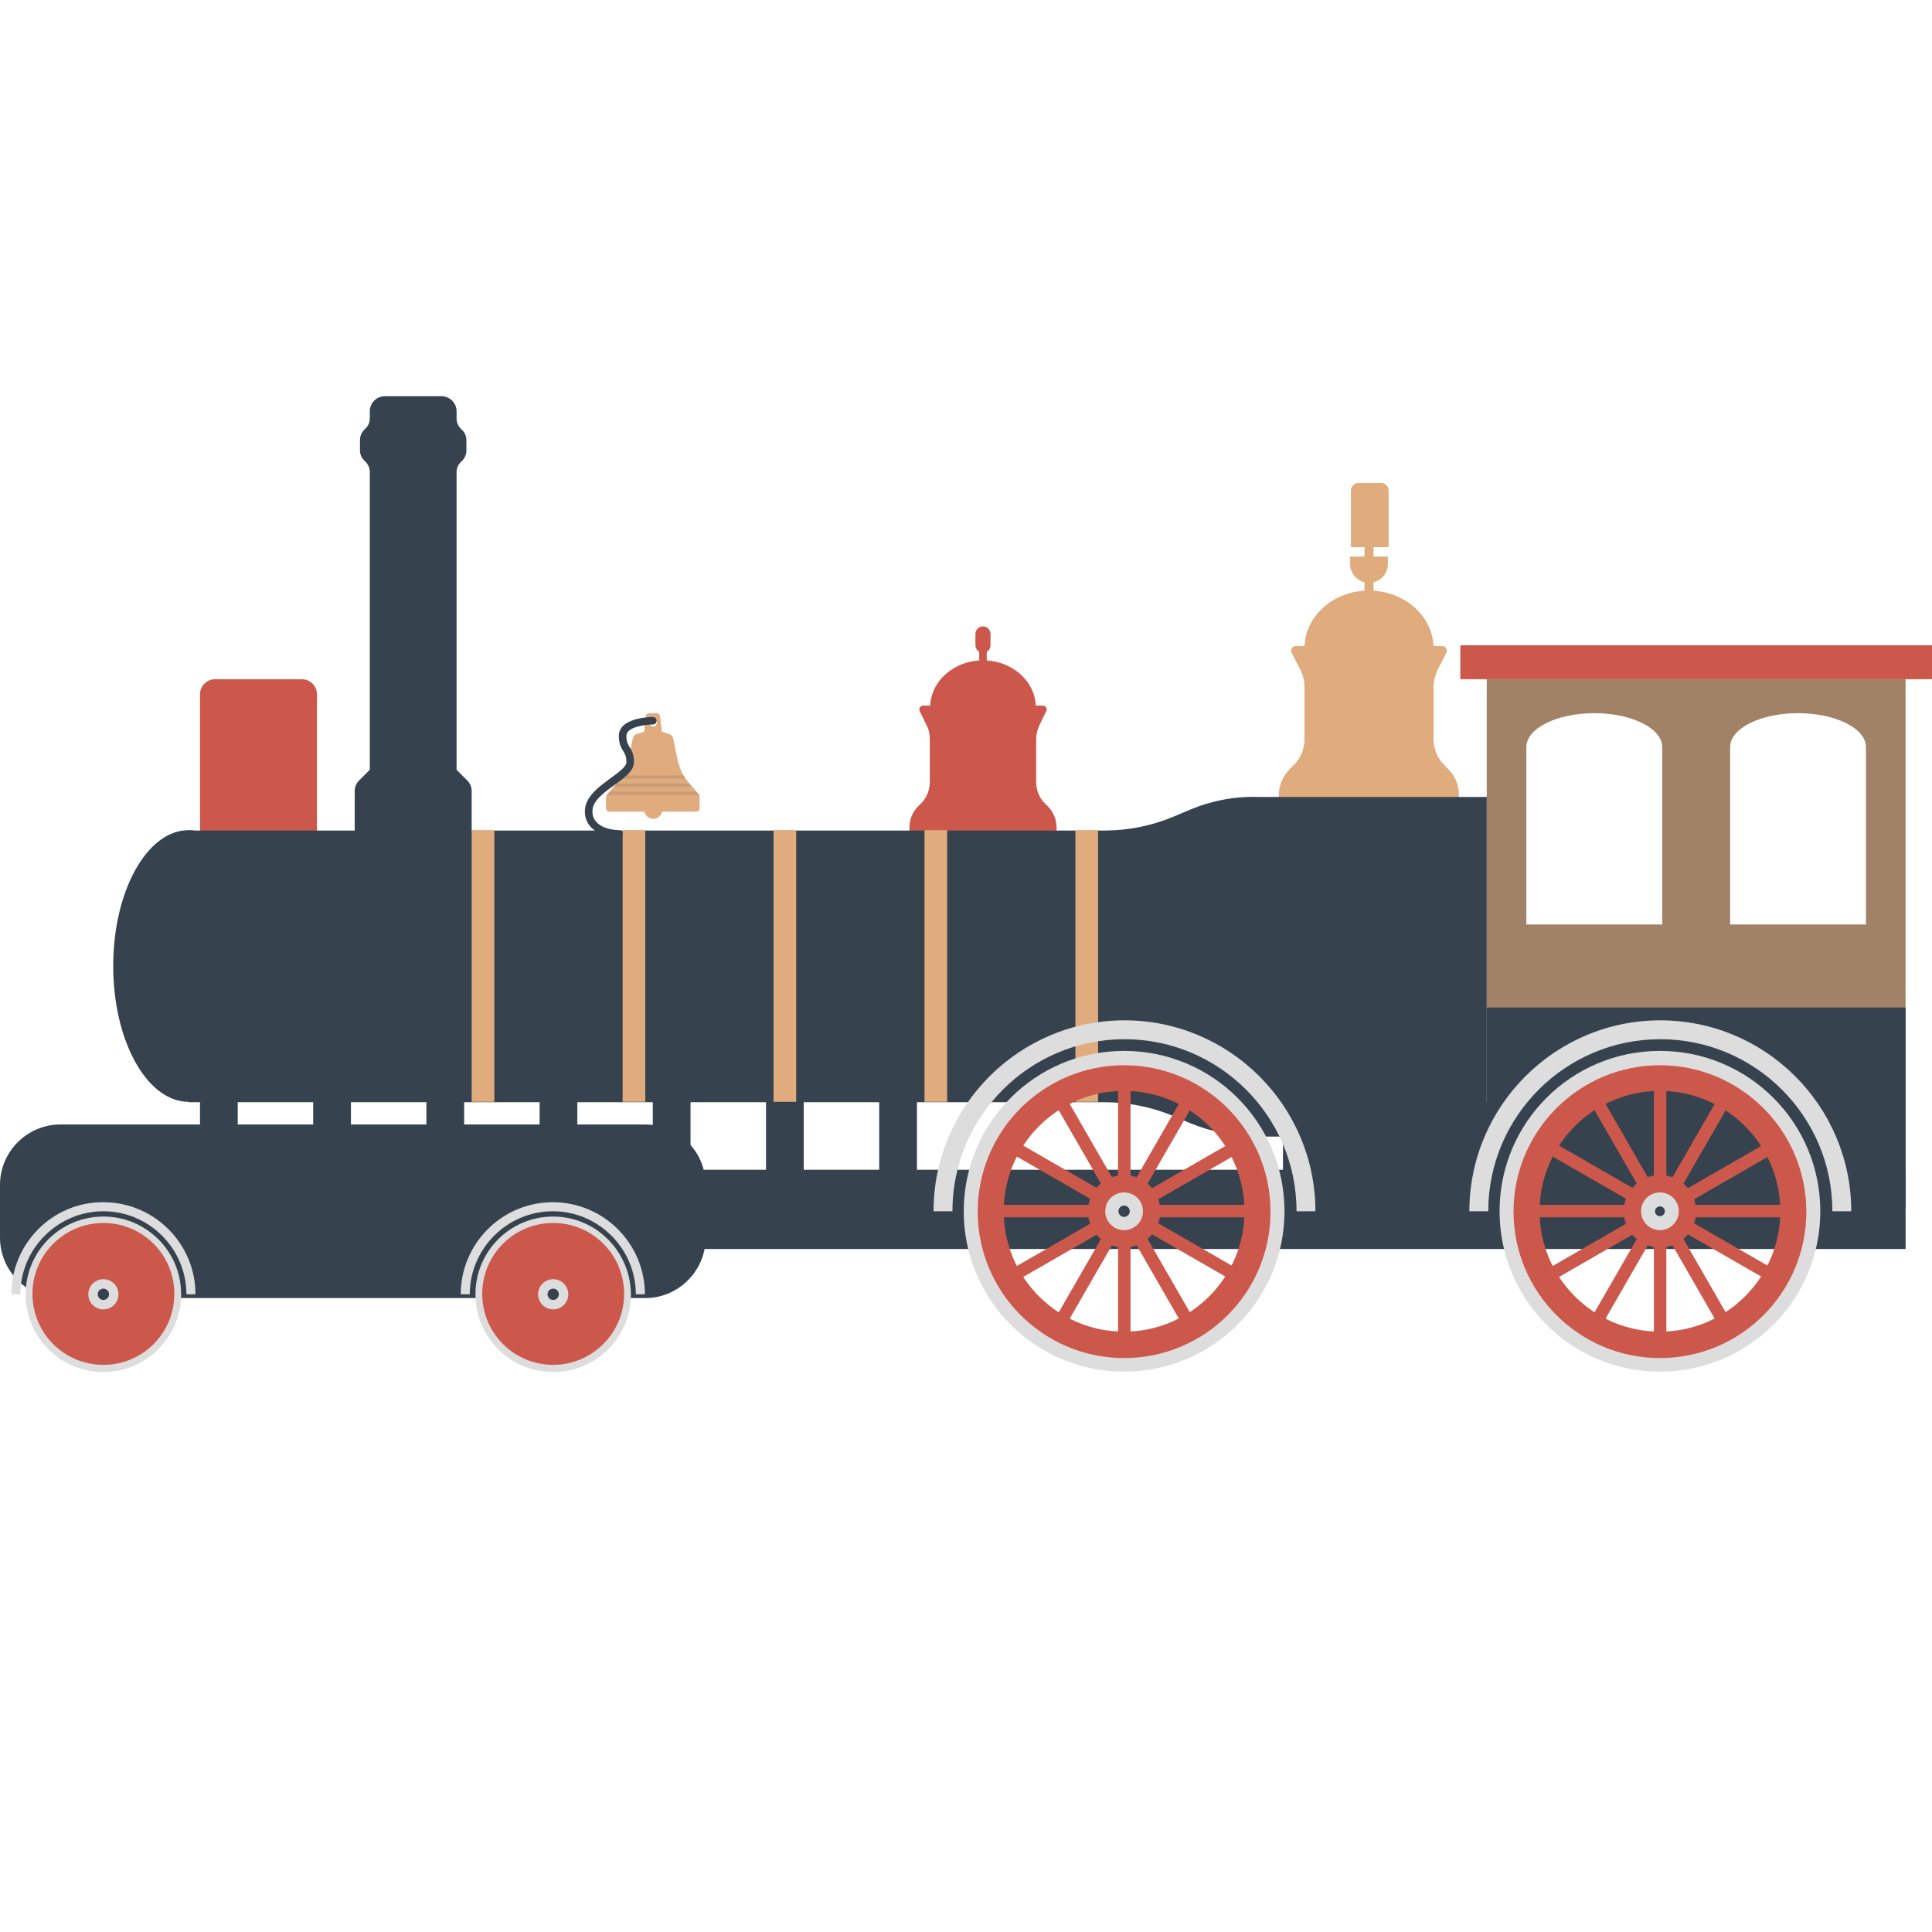 <svg version="1.1" xmlns="http://www.w3.org/2000/svg" x="0" y="0" viewBox="0 0 512 512" xml:space="preserve"><style type="text/css">.st0{fill:#cc584c}.st1{fill:#e0ac7e}.st3{fill:#36434f}.st4{fill:#ddd}</style><path class="st0" d="M84 221H53v-37c0-2.2 1.8-4 4-4h23c2.2 0 4 1.8 4 4v37zm193.7-7.3l-.8-.8c-1.5-1.5-2.3-3.5-2.3-5.7v-11.3c0-1.2.3-2.5.8-3.6l1.9-3.9c.3-.7-.2-1.4-.9-1.4h-31.8c-.7 0-1.2.8-.9 1.4l1.9 3.9c.6 1.1.8 2.3.8 3.6v11.3c0 2.1-.8 4.2-2.3 5.7l-.8.8c-1.5 1.5-2.3 3.5-2.3 5.7v2.7h39v-2.7c0-2.2-.8-4.2-2.3-5.7z"/><ellipse class="st0" cx="260.5" cy="187.5" rx="14" ry="12.5"/><path class="st0" d="M260.5 173c-1.1 0-2-.9-2-2v-3c0-1.1.9-2 2-2s2 .9 2 2v3c0 1.1-.9 2-2 2z"/><path class="st0" d="M259.5 172h2v4h-2z"/><path class="st1" d="M383.8 203.8l-1-1c-1.8-1.8-2.9-4.3-2.9-6.9v-13.8c0-1.5.4-3 1-4.4l2.4-4.7c.4-.8-.2-1.8-1.1-1.8h-38.8c-.9 0-1.5 1-1.1 1.8l2.4 4.7c.7 1.4 1 2.9 1 4.4v13.8c0 2.6-1 5.1-2.9 6.9l-1 1c-1.8 1.8-2.9 4.3-2.9 6.9v3.3h47.7v-3.3c.1-2.6-1-5.1-2.8-6.9z"/><ellipse class="st1" cx="362.8" cy="171.8" rx="17.1" ry="15.3"/><path d="M394 180v140h111V180H394zm46.5 65h-36v-47c0-5 8.1-9 18-9s18 4 18 9v47zm54 0h-36v-47c0-5 8.1-9 18-9s18 4 18 9v47z" fill="#a18267"/><ellipse class="st3" cx="50" cy="256" rx="20" ry="36"/><path class="st3" d="M340 292h57v23h-57z"/><path class="st3" d="M179 310h326v21H179z"/><path class="st3" d="M203 286h10v29h-10zm30 0h10v29h-10zm-60 0h10v29h-10zm-30 0h10v29h-10zm-30 0h10v29h-10zm-30 0h10v29H83zm-30 0h10v29H53z"/><path class="st3" d="M315.3 214.6l-4.5 1.9c-5.8 2.4-11.9 3.6-18.2 3.6H50v72h242.6c6.2 0 12.4 1.2 18.2 3.6l4.5 1.9c5.8 2.4 11.9 3.6 18.2 3.6H394v-90h-60.6c-6.2-.2-12.4 1-18.1 3.4z"/><path class="st3" d="M123.8 206.8L121 204v-78.8c0-1.1.4-2.1 1.2-2.8l.2-.2c.8-.8 1.2-1.8 1.2-2.8v-2.7c0-1.1-.4-2.1-1.2-2.8l-.2-.2c-.8-.8-1.2-1.8-1.2-2.8V109c0-2.2-1.8-4-4-4h-15c-2.2 0-4 1.8-4 4v1.8c0 1.1-.4 2.1-1.2 2.8l-.2.2c-.8.8-1.2 1.8-1.2 2.8v2.7c0 1.1.4 2.1 1.2 2.8l.2.2c.8.8 1.2 1.8 1.2 2.8V204l-2.8 2.8c-.8.8-1.2 1.8-1.2 2.8V222h4v2h23v-2h4v-12.3c0-1.1-.4-2.1-1.2-2.9zM394 267h111v53H394z"/><path class="st1" d="M125 220h6v72h-6zm40 0h6v72h-6zm40 0h6v72h-6zm40 0h6v72h-6zm40 0h6v72h-6z"/><path class="st3" d="M171 344H16c-8.8 0-16-7.2-16-16v-14c0-8.8 7.2-16 16-16h155c8.8 0 16 7.2 16 16v14c0 8.8-7.2 16-16 16z"/><circle class="st0" cx="297.9" cy="321" r="9.6"/><circle class="st4" cx="297.9" cy="321" r="5"/><path class="st0" d="M297.9 279.2c-23.1 0-41.8 18.7-41.8 41.8s18.7 41.8 41.8 41.8 41.8-18.7 41.8-41.8-18.6-41.8-41.8-41.8zm0 73.7c-17.6 0-31.9-14.3-31.9-31.9s14.3-31.9 31.9-31.9 31.9 14.3 31.9 31.9-14.3 31.9-31.9 31.9z"/><circle class="st3" cx="297.9" cy="321" r="1.5"/><path class="st0" d="M296.3 281.3h3.3v33.5h-3.3v-33.5zm0 45.9h3.3v33.5h-3.3v-33.5zm-19.6-39.7l2.9-1.7 16.7 29-2.9 1.7-16.7-29zm22.9 39.7l2.9-1.7 16.7 29-2.9 1.7-16.7-29zm-36.9-24.6l1.7-2.9 29 16.7-1.7 2.9-29-16.7zm39.8 22.9l1.7-2.9 29 16.7-1.7 2.9-29-16.7zm-44.2-6.2h33.5v3.3h-33.5v-3.3zm45.8 0h33.5v3.3h-33.5v-3.3zm-41.4 20.1l29-16.7 1.7 2.9-29 16.7-1.7-2.9zm39.8-22.9l29-16.7 1.7 2.9-29 16.7-1.7-2.9z"/><path class="st0" d="M276.7 354.5l16.7-29 2.9 1.7-16.7 29-2.9-1.7zm22.9-39.7l16.7-29 2.9 1.7-16.7 29-2.9-1.7z"/><path class="st4" d="M297.9 278.5c-23.5 0-42.5 19-42.5 42.5s19 42.5 42.5 42.5 42.5-19 42.5-42.5-19-42.5-42.5-42.5zm0 81.4c-21.4 0-38.8-17.4-38.8-38.8s17.4-38.8 38.8-38.8 38.8 17.4 38.8 38.8-17.3 38.8-38.8 38.8z"/><path class="st4" d="M252.4 321c0-25.1 20.4-45.6 45.6-45.6 25.1 0 45.6 20.4 45.6 45.6h5c0-27.9-22.7-50.6-50.6-50.6s-50.6 22.7-50.6 50.6h5z"/><circle class="st0" cx="439.9" cy="321" r="9.6"/><circle class="st4" cx="439.9" cy="321" r="5"/><path class="st0" d="M439.9 279.2c-23.1 0-41.8 18.7-41.8 41.8s18.7 41.8 41.8 41.8 41.8-18.7 41.8-41.8-18.6-41.8-41.8-41.8zm0 73.7c-17.6 0-31.9-14.3-31.9-31.9s14.3-31.9 31.9-31.9 31.9 14.3 31.9 31.9-14.3 31.9-31.9 31.9z"/><circle class="st3" cx="439.9" cy="321" r="1.3"/><path class="st0" d="M438.3 281.3h3.3v33.5h-3.3v-33.5zm0 45.9h3.3v33.5h-3.3v-33.5zm-19.6-39.7l2.9-1.7 16.7 29-2.9 1.7-16.7-29zm22.9 39.7l2.9-1.7 16.7 29-2.9 1.7-16.7-29zm-36.9-24.6l1.7-2.9 29 16.7-1.7 2.9-29-16.7zm39.8 22.9l1.7-2.9 29 16.7-1.7 2.9-29-16.7zm-44.2-6.2h33.5v3.3h-33.5v-3.3zm45.8 0h33.5v3.3h-33.5v-3.3zm-41.4 20.1l29-16.7 1.7 2.9-29 16.7-1.7-2.9zm39.8-22.9l29-16.7 1.7 2.9-29 16.7-1.7-2.9z"/><path class="st0" d="M418.7 354.5l16.7-29 2.9 1.7-16.7 29-2.9-1.7zm22.9-39.7l16.7-29 2.9 1.7-16.7 29-2.9-1.7z"/><path class="st4" d="M439.9 278.5c-23.5 0-42.5 19-42.5 42.5s19 42.5 42.5 42.5 42.5-19 42.5-42.5-19-42.5-42.5-42.5zm0 81.4c-21.4 0-38.8-17.4-38.8-38.8s17.4-38.8 38.8-38.8 38.8 17.4 38.8 38.8-17.3 38.8-38.8 38.8z"/><path class="st4" d="M394.4 321c0-25.1 20.4-45.6 45.6-45.6 25.1 0 45.6 20.4 45.6 45.6h5c0-27.9-22.7-50.6-50.6-50.6s-50.6 22.7-50.6 50.6h5z"/><path class="st0" d="M146.6 322.7c-11.2 0-20.2 9.1-20.2 20.2 0 11.2 9.1 20.2 20.2 20.2s20.2-9.1 20.2-20.2-9.1-20.2-20.2-20.2z"/><circle class="st4" cx="146.6" cy="343" r="4"/><circle class="st3" cx="146.6" cy="343" r="1.5"/><path class="st4" d="M146.6 322.4c-11.4 0-20.6 9.2-20.6 20.6s9.2 20.6 20.6 20.6 20.6-9.2 20.6-20.6c-.1-11.4-9.3-20.6-20.6-20.6zm0 39.3c-10.4 0-18.8-8.4-18.8-18.8s8.4-18.8 18.8-18.8 18.8 8.4 18.8 18.8-8.5 18.8-18.8 18.8z"/><path class="st4" d="M124.5 343c0-12.1 9.9-22 22-22s22 9.9 22 22h2.4c0-13.5-11-24.4-24.4-24.4-13.5 0-24.4 11-24.4 24.4h2.4z"/><path class="st0" d="M27.4 322.7c-11.2 0-20.2 9.1-20.2 20.2 0 11.2 9.1 20.2 20.2 20.2s20.2-9.1 20.2-20.2c.1-11.1-9-20.2-20.2-20.2z"/><circle class="st4" cx="27.4" cy="343" r="4"/><circle class="st3" cx="27.4" cy="343" r="1.5"/><path class="st4" d="M27.4 322.4c-11.4 0-20.6 9.2-20.6 20.6s9.2 20.6 20.6 20.6S48 354.3 48 343c0-11.4-9.2-20.6-20.6-20.6zm0 39.3c-10.4 0-18.8-8.4-18.8-18.8s8.4-18.8 18.8-18.8 18.8 8.4 18.8 18.8-8.4 18.8-18.8 18.8z"/><path class="st4" d="M5.4 343c0-12.1 9.9-22 22-22s22 9.9 22 22h2.4c0-13.5-11-24.4-24.4-24.4C14 318.5 3 329.5 3 343h2.4z"/><path class="st0" d="M387 171h125v9H387z"/><path class="st1" d="M368 145v-15c0-1.1-.9-2-2-2h-6c-1.1 0-2 .9-2 2v15h3.6v2.5h-3.8v2c0 2.3 1.6 4.3 3.8 4.8v3.4h2.4v-3.4c2.2-.5 3.8-2.5 3.8-4.8v-2H364V145h4z"/><circle class="st1" cx="173.1" cy="214.6" r="2.4"/><path class="st1" d="M185.1 210.4l-2.5-2.9c-1.5-1.7-2.5-3.8-3-6l-1.2-5.8c-.1-.6-.5-1-1.1-1.2l-1.9-.6-.5-4.2c-.1-.4-.4-.7-.8-.7H172c-.4 0-.8.3-.8.7l-.5 4.2-1.9.6c-.6.2-1 .7-1.1 1.2l-1.2 5.8c-.4 2.2-1.5 4.3-3 6l-2.5 2.9c-.3.3-.4.7-.4 1.1v2.8c0 .4.4.8.8.8h23.2c.4 0 .8-.4.8-.8v-2.8c.1-.4 0-.8-.3-1.1zm-12-17.9c-.6 0-1-.5-1-1s.5-1 1-1 1 .5 1 1-.4 1-1 1z"/><path d="M161.1 210.4c-.1.1-.2.2-.2.3h24.4c-.1-.1-.1-.2-.2-.3l-.5-.6h-23l-.5.6zm4-4.9l-.6.9h17.2l-.6-.9h-16zm-1.6 2.1l-.8.9h20.7l-.8-.9h-19.1z" opacity=".15" fill="#444"/><path class="st3" d="M164 222c-3.1 0-9-1.5-9-7 0-3.8 3.6-6.4 6.7-8.7 2.1-1.5 4.3-3.1 4.3-4.3 0-1.7-.4-2.2-.8-2.9-.5-.8-1.2-1.8-1.2-4.1 0-4.9 8.6-5 9-5 .6 0 1 .4 1 1s-.4 1-1 1c-1.8 0-7 .6-7 3 0 1.7.4 2.2.8 2.9.5.8 1.2 1.8 1.2 4.1s-2.5 4.1-5.1 6c-2.8 2-5.9 4.2-5.9 7 0 4.9 6.7 5 7 5 .6 0 1 .4 1 1s-.4 1-1 1z"/></svg>